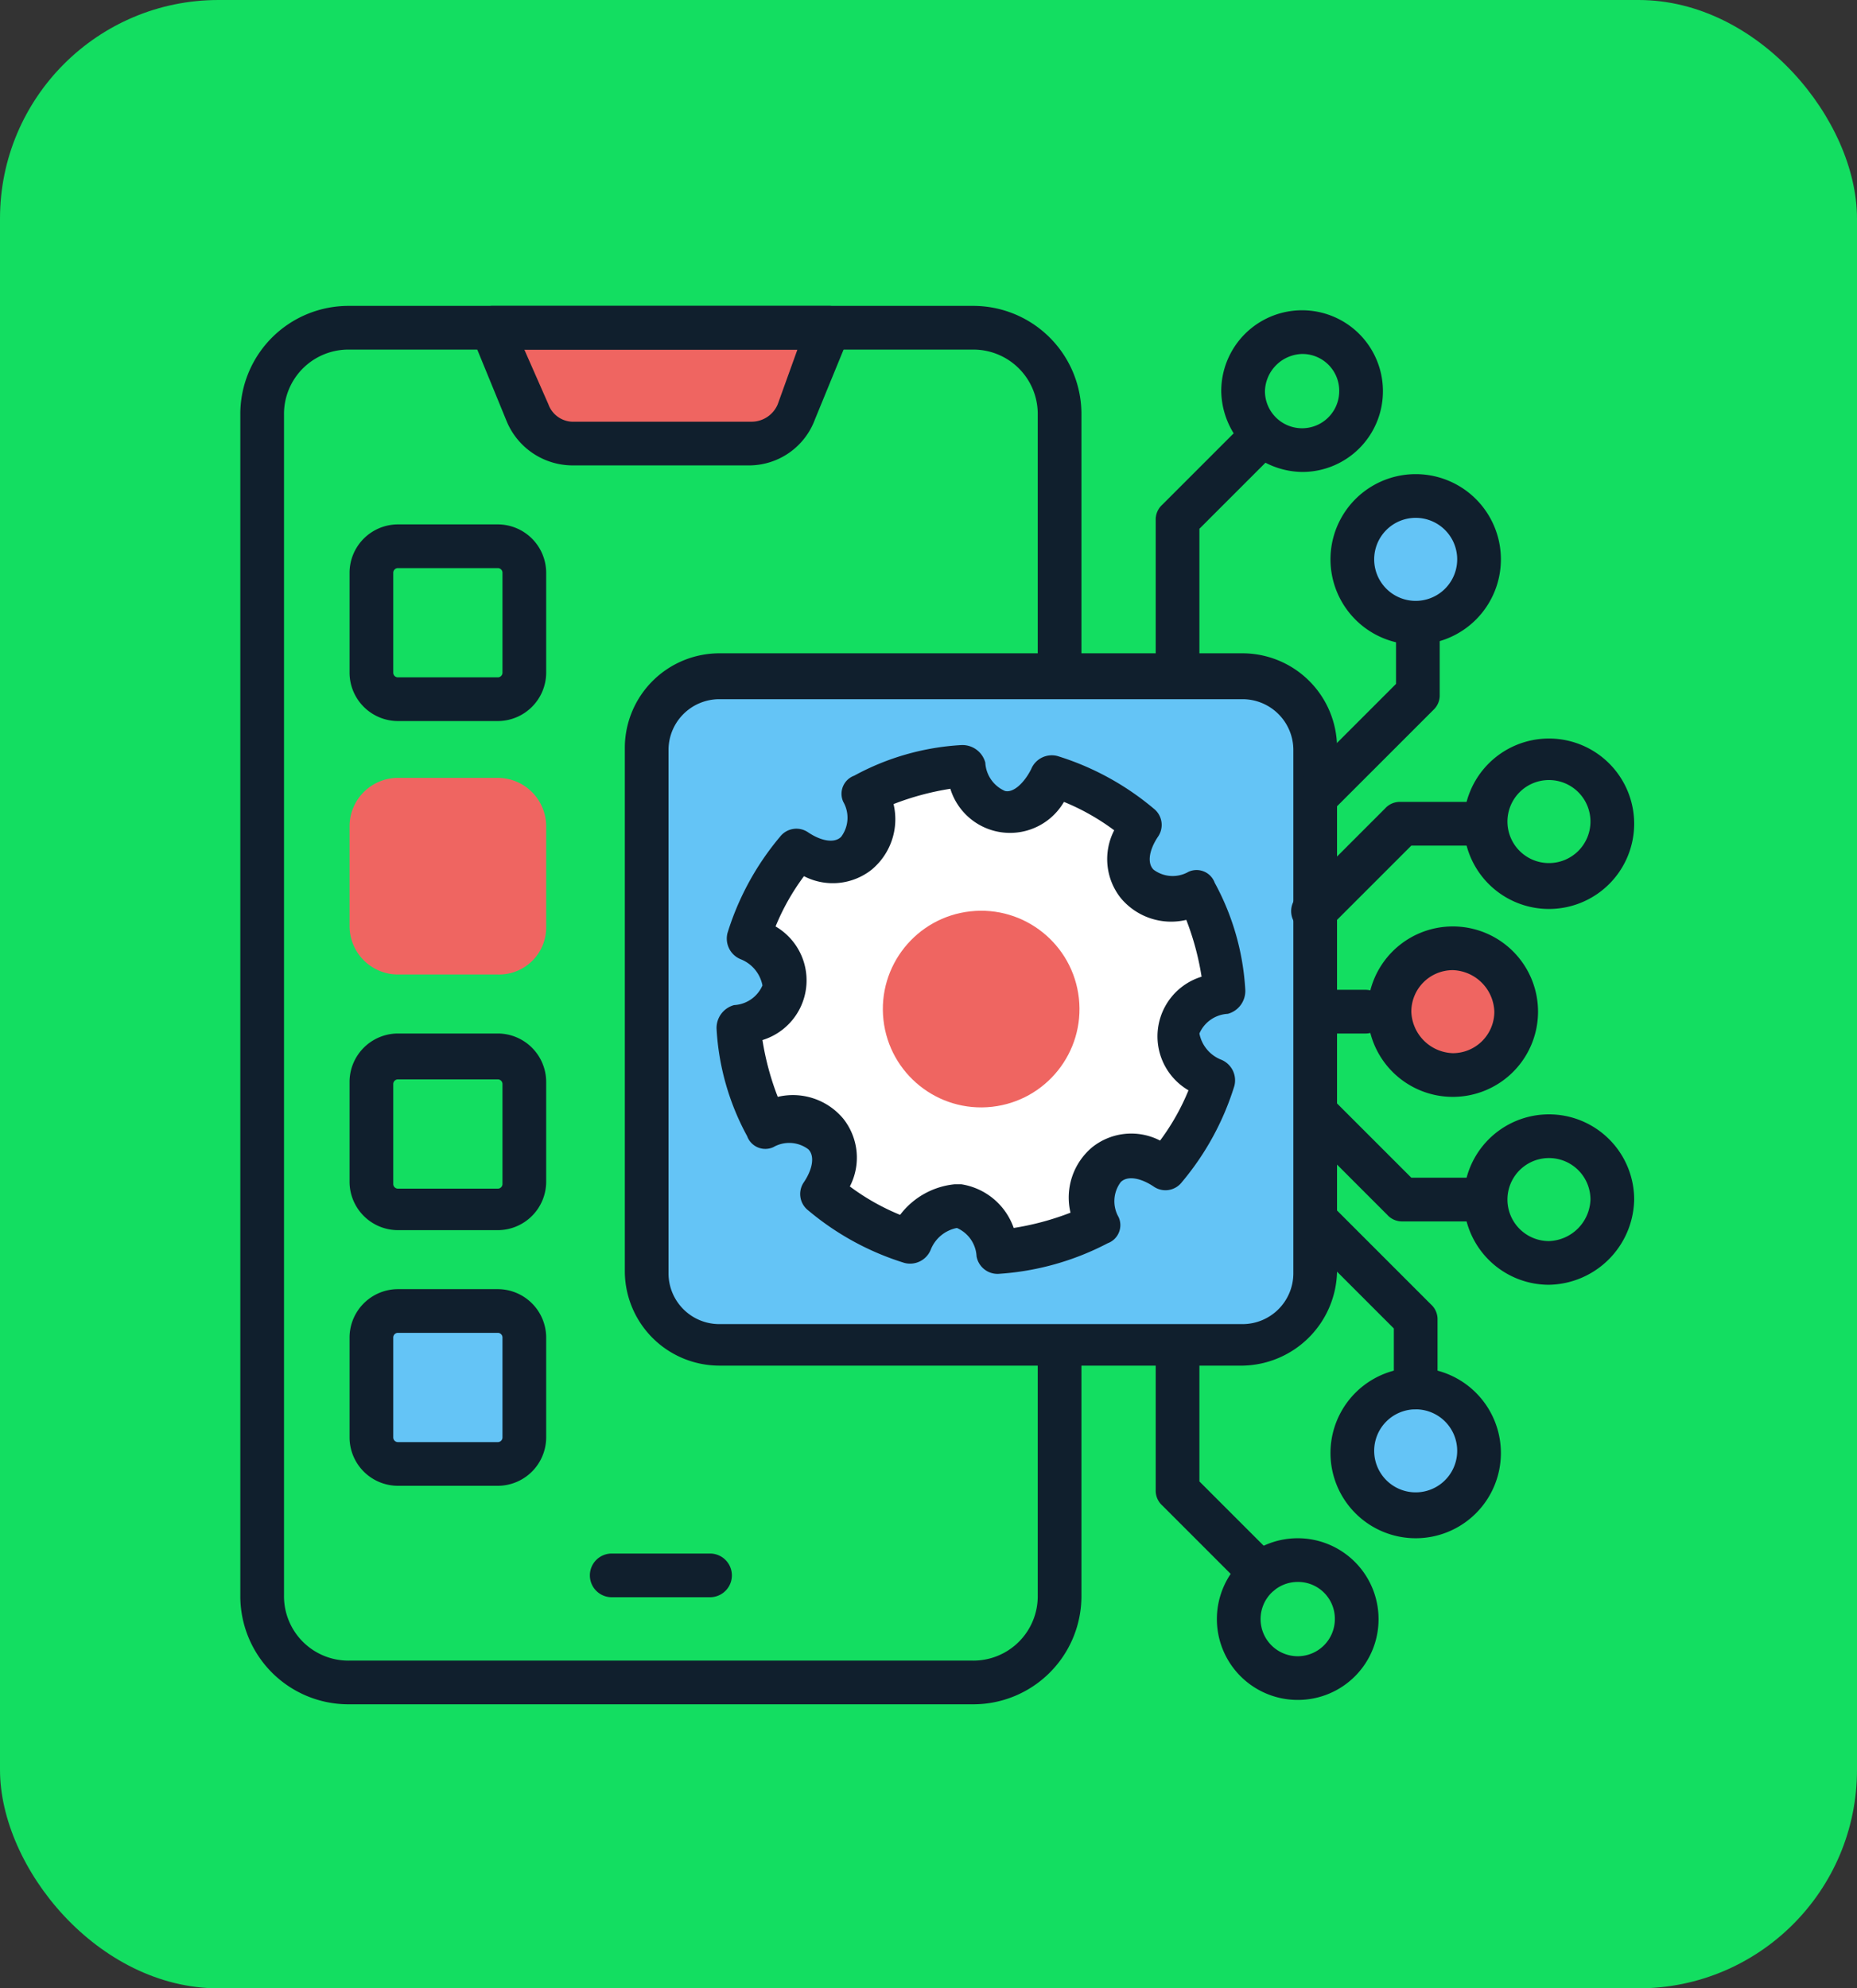 <svg xmlns="http://www.w3.org/2000/svg" width="85" height="91" viewBox="0 0 85 91">
  <rect x="0" y="0" width="85" height="91" fill="#333333" stroke="none"/>
  <g id="Grupo_1102472" data-name="Grupo 1102472" transform="translate(-179.523 -4787)">
    <rect id="Rectángulo_405369" data-name="Rectángulo 405369" width="85" height="91" rx="10" transform="translate(179.523 4787)" fill="#13de61"/>
    <g id="aplicaciones" transform="translate(189.423 4800)">
      <g id="Grupo_1102445" data-name="Grupo 1102445">
        <path id="Trazado_880705" data-name="Trazado 880705" d="M24.4,7.3H16.3a2.26,2.26,0,0,1-2.1-1.4L12.6,2H28.1L26.5,5.9a2.428,2.428,0,0,1-2.1,1.4Z" fill="#ef6561"/>
        <path id="Trazado_880706" data-name="Trazado 880706" d="M24.4,8.3H16.3a3.275,3.275,0,0,1-3-2L11.7,2.4a.94.94,0,0,1,.1-.9,1.02,1.02,0,0,1,.8-.5H28.1a1.234,1.234,0,0,1,.8.4.972.972,0,0,1,.1.9L27.4,6.2a3.218,3.218,0,0,1-3,2.1ZM14.1,3l1.1,2.5a1.206,1.206,0,0,0,1.2.8h8.1a1.3,1.3,0,0,0,1.2-.8L26.6,3Z" fill="#101f2d"/>
      </g>
      <g id="Grupo_1102446" data-name="Grupo 1102446">
        <path id="Trazado_880707" data-name="Trazado 880707" d="M34.6,65H6.1a4.951,4.951,0,0,1-5-5V6a4.951,4.951,0,0,1,5-5H34.6a4.951,4.951,0,0,1,5,5V18a1,1,0,0,1-2,0V6a2.946,2.946,0,0,0-3-3H6.1a2.946,2.946,0,0,0-3,3V60a2.946,2.946,0,0,0,3,3H34.6a2.946,2.946,0,0,0,3-3V48.5a1,1,0,0,1,2,0V60A4.951,4.951,0,0,1,34.6,65Z" fill="#101f2d"/>
      </g>
      <g id="Grupo_1102447" data-name="Grupo 1102447">
        <path id="Trazado_880708" data-name="Trazado 880708" d="M22.6,60.1H18.1a1,1,0,0,1,0-2h4.5a1,1,0,1,1,0,2Z" fill="#101f2d"/>
      </g>
      <g id="Grupo_1102451" data-name="Grupo 1102451">
        <g id="Grupo_1102448" data-name="Grupo 1102448">
          <path id="Trazado_880709" data-name="Trazado 880709" d="M12.9,30.6H8.3a1.155,1.155,0,0,1-1.2-1.2V24.8a1.155,1.155,0,0,1,1.2-1.2h4.6a1.155,1.155,0,0,1,1.2,1.2v4.6A1.216,1.216,0,0,1,12.9,30.6Z" fill="#ef6561"/>
          <path id="Trazado_880710" data-name="Trazado 880710" d="M12.9,31.6H8.3a2.22,2.22,0,0,1-2.2-2.2V24.8a2.22,2.22,0,0,1,2.2-2.2h4.6a2.22,2.22,0,0,1,2.2,2.2v4.6A2.156,2.156,0,0,1,12.9,31.6ZM8.3,24.7a.215.215,0,0,0-.2.2v4.6a.215.215,0,0,0,.2.2h4.6a.215.215,0,0,0,.2-.2V24.9a.215.215,0,0,0-.2-.2Z" fill="#ef6561"/>
        </g>
        <g id="Grupo_1102449" data-name="Grupo 1102449">
          <path id="Trazado_880711" data-name="Trazado 880711" d="M12.9,43.3H8.3a2.22,2.22,0,0,1-2.2-2.2V36.5a2.22,2.22,0,0,1,2.2-2.2h4.6a2.22,2.22,0,0,1,2.2,2.2v4.6A2.22,2.22,0,0,1,12.9,43.3ZM8.3,36.4a.215.215,0,0,0-.2.2v4.6a.215.215,0,0,0,.2.2h4.6a.215.215,0,0,0,.2-.2V36.6a.215.215,0,0,0-.2-.2Z" fill="#101f2d"/>
        </g>
        <g id="Grupo_1102450" data-name="Grupo 1102450">
          <path id="Trazado_880712" data-name="Trazado 880712" d="M12.9,54H8.3a1.155,1.155,0,0,1-1.2-1.2V48.2A1.155,1.155,0,0,1,8.3,47h4.6a1.155,1.155,0,0,1,1.2,1.2v4.6A1.216,1.216,0,0,1,12.9,54Z" fill="#64c4f6"/>
          <path id="Trazado_880713" data-name="Trazado 880713" d="M12.9,55H8.3a2.22,2.22,0,0,1-2.2-2.2V48.2A2.22,2.22,0,0,1,8.3,46h4.6a2.22,2.22,0,0,1,2.2,2.2v4.6A2.22,2.22,0,0,1,12.9,55ZM8.3,48a.215.215,0,0,0-.2.2v4.6a.215.215,0,0,0,.2.2h4.6a.215.215,0,0,0,.2-.2V48.2a.215.215,0,0,0-.2-.2Z" fill="#101f2d"/>
        </g>
      </g>
      <g id="Grupo_1102453" data-name="Grupo 1102453">
        <g id="Grupo_1102452" data-name="Grupo 1102452">
          <path id="Trazado_880714" data-name="Trazado 880714" d="M12.9,20H8.3a2.22,2.22,0,0,1-2.2-2.2V13.2A2.22,2.22,0,0,1,8.3,11h4.6a2.22,2.22,0,0,1,2.2,2.2v4.6A2.22,2.22,0,0,1,12.9,20ZM8.3,13a.215.215,0,0,0-.2.2v4.6a.215.215,0,0,0,.2.2h4.6a.215.215,0,0,0,.2-.2V13.2a.215.215,0,0,0-.2-.2Z" fill="#101f2d"/>
        </g>
      </g>
      <g id="Grupo_1102454" data-name="Grupo 1102454">
        <path id="Trazado_880715" data-name="Trazado 880715" d="M50.2,21.3v24a3.329,3.329,0,0,1-3.3,3.3H23a3.329,3.329,0,0,1-3.3-3.3v-24A3.329,3.329,0,0,1,23,18H47A3.244,3.244,0,0,1,50.2,21.3Z" fill="#64c4f6"/>
        <path id="Trazado_880716" data-name="Trazado 880716" d="M47,49.5H23a4.332,4.332,0,0,1-4.3-4.3v-24A4.332,4.332,0,0,1,23,16.9H47a4.332,4.332,0,0,1,4.3,4.3v24A4.4,4.4,0,0,1,47,49.5ZM23,19a2.326,2.326,0,0,0-2.3,2.3v24A2.326,2.326,0,0,0,23,47.6H47a2.326,2.326,0,0,0,2.3-2.3v-24A2.326,2.326,0,0,0,47,19Z" fill="#101f2d"/>
      </g>
      <g id="Grupo_1102455" data-name="Grupo 1102455">
        <path id="Trazado_880717" data-name="Trazado 880717" d="M34.2,22.2a11.691,11.691,0,0,0-4.5,1.3,2.341,2.341,0,0,1-.4,2.7,2.278,2.278,0,0,1-2.7-.2,10.187,10.187,0,0,0-2.2,4.1A2.254,2.254,0,0,1,26,32.3a2.261,2.261,0,0,1-2.1,1.8,11.691,11.691,0,0,0,1.3,4.5,2.341,2.341,0,0,1,2.7.4,2.278,2.278,0,0,1-.2,2.7,10.187,10.187,0,0,0,4.1,2.2A2.254,2.254,0,0,1,34,42.3a2.261,2.261,0,0,1,1.8,2.1,11.691,11.691,0,0,0,4.5-1.3,2.341,2.341,0,0,1,.4-2.7,2.278,2.278,0,0,1,2.7.2,10.187,10.187,0,0,0,2.2-4.1A2.254,2.254,0,0,1,44,34.3a2.261,2.261,0,0,1,2.1-1.8A11.691,11.691,0,0,0,44.8,28a2.341,2.341,0,0,1-2.7-.4,2.278,2.278,0,0,1,.2-2.7,10.187,10.187,0,0,0-4.1-2.2A2.254,2.254,0,0,1,36,24.3a2.367,2.367,0,0,1-1.8-2.1Z" fill="#fff"/>
        <path id="Trazado_880718" data-name="Trazado 880718" d="M35.8,45.3a.974.974,0,0,1-1-.8,1.5,1.5,0,0,0-.9-1.3,1.618,1.618,0,0,0-1.2,1,1.02,1.02,0,0,1-1.2.6,12.616,12.616,0,0,1-4.4-2.4.948.948,0,0,1-.2-1.3c.4-.6.5-1.2.2-1.5a1.457,1.457,0,0,0-1.6-.1.883.883,0,0,1-1.2-.5,11.6,11.6,0,0,1-1.4-4.9,1.084,1.084,0,0,1,.8-1.1,1.5,1.5,0,0,0,1.3-.9,1.618,1.618,0,0,0-1-1.2,1.02,1.02,0,0,1-.6-1.2,12.616,12.616,0,0,1,2.4-4.4.948.948,0,0,1,1.3-.2c.6.4,1.2.5,1.5.2a1.457,1.457,0,0,0,.1-1.6.883.883,0,0,1,.5-1.2,11.6,11.6,0,0,1,4.9-1.4,1.084,1.084,0,0,1,1.1.8,1.5,1.5,0,0,0,.9,1.3c.4.1.9-.4,1.2-1a1.02,1.02,0,0,1,1.2-.6A12.616,12.616,0,0,1,42.9,24a.948.948,0,0,1,.2,1.3c-.4.6-.5,1.2-.2,1.5a1.457,1.457,0,0,0,1.6.1.883.883,0,0,1,1.2.5,11.6,11.6,0,0,1,1.4,4.9,1.084,1.084,0,0,1-.8,1.1,1.5,1.5,0,0,0-1.3.9,1.618,1.618,0,0,0,1,1.2,1.02,1.02,0,0,1,.6,1.2,12.616,12.616,0,0,1-2.4,4.4.948.948,0,0,1-1.3.2c-.6-.4-1.2-.5-1.5-.2a1.457,1.457,0,0,0-.1,1.6.883.883,0,0,1-.5,1.2A12.481,12.481,0,0,1,35.8,45.3Zm-2-4.1h.3a3.035,3.035,0,0,1,2.4,2,12.547,12.547,0,0,0,2.6-.7,3,3,0,0,1,1-3,2.868,2.868,0,0,1,3.1-.3,10.46,10.46,0,0,0,1.3-2.3,2.857,2.857,0,0,1,.6-5.2,12.547,12.547,0,0,0-.7-2.6,3,3,0,0,1-3-1,2.868,2.868,0,0,1-.3-3.1,10.46,10.46,0,0,0-2.3-1.3,2.857,2.857,0,0,1-5.2-.6,12.547,12.547,0,0,0-2.6.7,3,3,0,0,1-1,3,2.868,2.868,0,0,1-3.1.3,10.46,10.46,0,0,0-1.3,2.3,2.857,2.857,0,0,1-.6,5.2,12.547,12.547,0,0,0,.7,2.6,3,3,0,0,1,3,1,2.868,2.868,0,0,1,.3,3.1,10.46,10.46,0,0,0,2.3,1.3,3.578,3.578,0,0,1,2.5-1.4Z" fill="#101f2d"/>
      </g>
      <g id="Grupo_1102456" data-name="Grupo 1102456">
        <circle id="Elipse_11555" data-name="Elipse 11555" cx="4.5" cy="4.5" r="4.5" transform="translate(30.043 29.204) rotate(-6.315)" fill="#ef6561"/>
      </g>
      <g id="Grupo_1102461" data-name="Grupo 1102461">
        <g id="Grupo_1102457" data-name="Grupo 1102457">
          <path id="Trazado_880719" data-name="Trazado 880719" d="M49.7,8.6A3.757,3.757,0,0,1,46,4.9a3.7,3.7,0,0,1,7.4,0A3.691,3.691,0,0,1,49.7,8.6Zm0-5.4A1.752,1.752,0,0,0,48,4.9a1.7,1.7,0,0,0,3.4,0,1.685,1.685,0,0,0-1.7-1.7Z" fill="#101f2d"/>
        </g>
        <g id="Grupo_1102458" data-name="Grupo 1102458">
          <path id="Trazado_880720" data-name="Trazado 880720" d="M44,18.2a.945.945,0,0,1-1-1V10.8a.908.908,0,0,1,.3-.7L47,6.4a.99.99,0,0,1,1.4,1.4L45,11.2v6A1,1,0,0,1,44,18.2Z" fill="#101f2d"/>
        </g>
        <g id="Grupo_1102459" data-name="Grupo 1102459">
          <path id="Trazado_880721" data-name="Trazado 880721" d="M49.5,64.8a3.7,3.7,0,1,1,3.7-3.7A3.691,3.691,0,0,1,49.5,64.8Zm0-5.4a1.7,1.7,0,1,0,1.7,1.7A1.685,1.685,0,0,0,49.5,59.4Z" fill="#101f2d"/>
        </g>
        <g id="Grupo_1102460" data-name="Grupo 1102460">
          <path id="Trazado_880722" data-name="Trazado 880722" d="M47.8,60a.908.908,0,0,1-.7-.3l-3.8-3.8a.908.908,0,0,1-.3-.7V48.8a1,1,0,0,1,2,0v6l3.5,3.5a.967.967,0,0,1,0,1.4A.908.908,0,0,1,47.8,60Z" fill="#101f2d"/>
        </g>
      </g>
      <g id="Grupo_1102462" data-name="Grupo 1102462">
        <path id="Trazado_880723" data-name="Trazado 880723" d="M52.6,34.3H50.5a1,1,0,0,1,0-2h2.1a1,1,0,1,1,0,2Z" fill="#101f2d"/>
      </g>
      <g id="Grupo_1102463" data-name="Grupo 1102463">
        <path id="Trazado_880724" data-name="Trazado 880724" d="M56.6,36.2a2.9,2.9,0,1,1,2.9-2.9A2.9,2.9,0,0,1,56.6,36.2Z" fill="#ef6561"/>
        <path id="Trazado_880725" data-name="Trazado 880725" d="M56.6,37.2a3.9,3.9,0,0,1-3.9-3.9,3.9,3.9,0,1,1,3.9,3.9Zm0-5.8a1.9,1.9,0,0,0-1.9,1.9,1.967,1.967,0,0,0,1.9,1.9,1.9,1.9,0,0,0,1.9-1.9,1.967,1.967,0,0,0-1.9-1.9Z" fill="#101f2d"/>
      </g>
      <g id="Grupo_1102464" data-name="Grupo 1102464">
        <path id="Trazado_880726" data-name="Trazado 880726" d="M61,45.8a3.9,3.9,0,1,1,3.9-3.9A3.971,3.971,0,0,1,61,45.8ZM61,40a1.9,1.9,0,1,0,0,3.8,1.967,1.967,0,0,0,1.9-1.9A1.9,1.9,0,0,0,61,40Z" fill="#101f2d"/>
      </g>
      <g id="Grupo_1102465" data-name="Grupo 1102465">
        <path id="Trazado_880727" data-name="Trazado 880727" d="M58,42.9H54.3a.908.908,0,0,1-.7-.3l-3.9-3.9a.99.99,0,0,1,1.4-1.4l3.6,3.6H58a1,1,0,1,1,0,2Z" fill="#101f2d"/>
      </g>
      <g id="Grupo_1102466" data-name="Grupo 1102466">
        <path id="Trazado_880728" data-name="Trazado 880728" d="M61,28.6a3.9,3.9,0,0,1-3.9-3.9A3.9,3.9,0,1,1,61,28.6Zm0-5.9a1.9,1.9,0,0,0-1.9,1.9A1.9,1.9,0,1,0,61,22.7Z" fill="#101f2d"/>
      </g>
      <g id="Grupo_1102467" data-name="Grupo 1102467">
        <path id="Trazado_880729" data-name="Trazado 880729" d="M50.2,29.7a.908.908,0,0,1-.7-.3.967.967,0,0,1,0-1.4l4-4a.908.908,0,0,1,.7-.3H58a1,1,0,0,1,0,2H54.7L51,29.4a1.33,1.33,0,0,1-.8.3Z" fill="#101f2d"/>
      </g>
      <g id="Grupo_1102468" data-name="Grupo 1102468">
        <path id="Trazado_880730" data-name="Trazado 880730" d="M54.9,9.7a2.9,2.9,0,1,0,2.9,2.9,2.782,2.782,0,0,0-2.9-2.9Z" fill="#64c4f6"/>
        <path id="Trazado_880731" data-name="Trazado 880731" d="M54.9,16.5A3.9,3.9,0,0,1,51,12.6a3.9,3.9,0,0,1,7.8,0A3.9,3.9,0,0,1,54.9,16.5Zm0-5.8A1.9,1.9,0,0,0,53,12.6a1.9,1.9,0,0,0,3.8,0A1.9,1.9,0,0,0,54.9,10.7Z" fill="#101f2d"/>
      </g>
      <g id="Grupo_1102469" data-name="Grupo 1102469">
        <path id="Trazado_880732" data-name="Trazado 880732" d="M50.6,24.1a.908.908,0,0,1-.7-.3.967.967,0,0,1,0-1.4L54,18.3V15.6a1,1,0,1,1,2,0v3.2a.908.908,0,0,1-.3.7l-4.4,4.4a1.854,1.854,0,0,1-.7.2Z" fill="#101f2d"/>
      </g>
      <g id="Grupo_1102470" data-name="Grupo 1102470">
        <path id="Trazado_880733" data-name="Trazado 880733" d="M54.9,56.4a2.9,2.9,0,1,1,2.9-2.9A2.838,2.838,0,0,1,54.9,56.4Z" fill="#64c4f6"/>
        <path id="Trazado_880734" data-name="Trazado 880734" d="M54.9,57.4A3.9,3.9,0,0,1,51,53.5a3.9,3.9,0,1,1,7.8,0A3.9,3.9,0,0,1,54.9,57.4Zm0-5.9A1.9,1.9,0,0,0,53,53.4a1.9,1.9,0,0,0,3.8,0A1.9,1.9,0,0,0,54.9,51.5Z" fill="#101f2d"/>
      </g>
      <g id="Grupo_1102471" data-name="Grupo 1102471">
        <path id="Trazado_880735" data-name="Trazado 880735" d="M54.9,51.5a.945.945,0,0,1-1-1V47.8l-4-4a.99.99,0,1,1,1.4-1.4l4.3,4.3a.908.908,0,0,1,.3.7v3.2A.988.988,0,0,1,54.9,51.5Z" fill="#101f2d"/>
      </g>
    </g>
  </g>
</svg>
